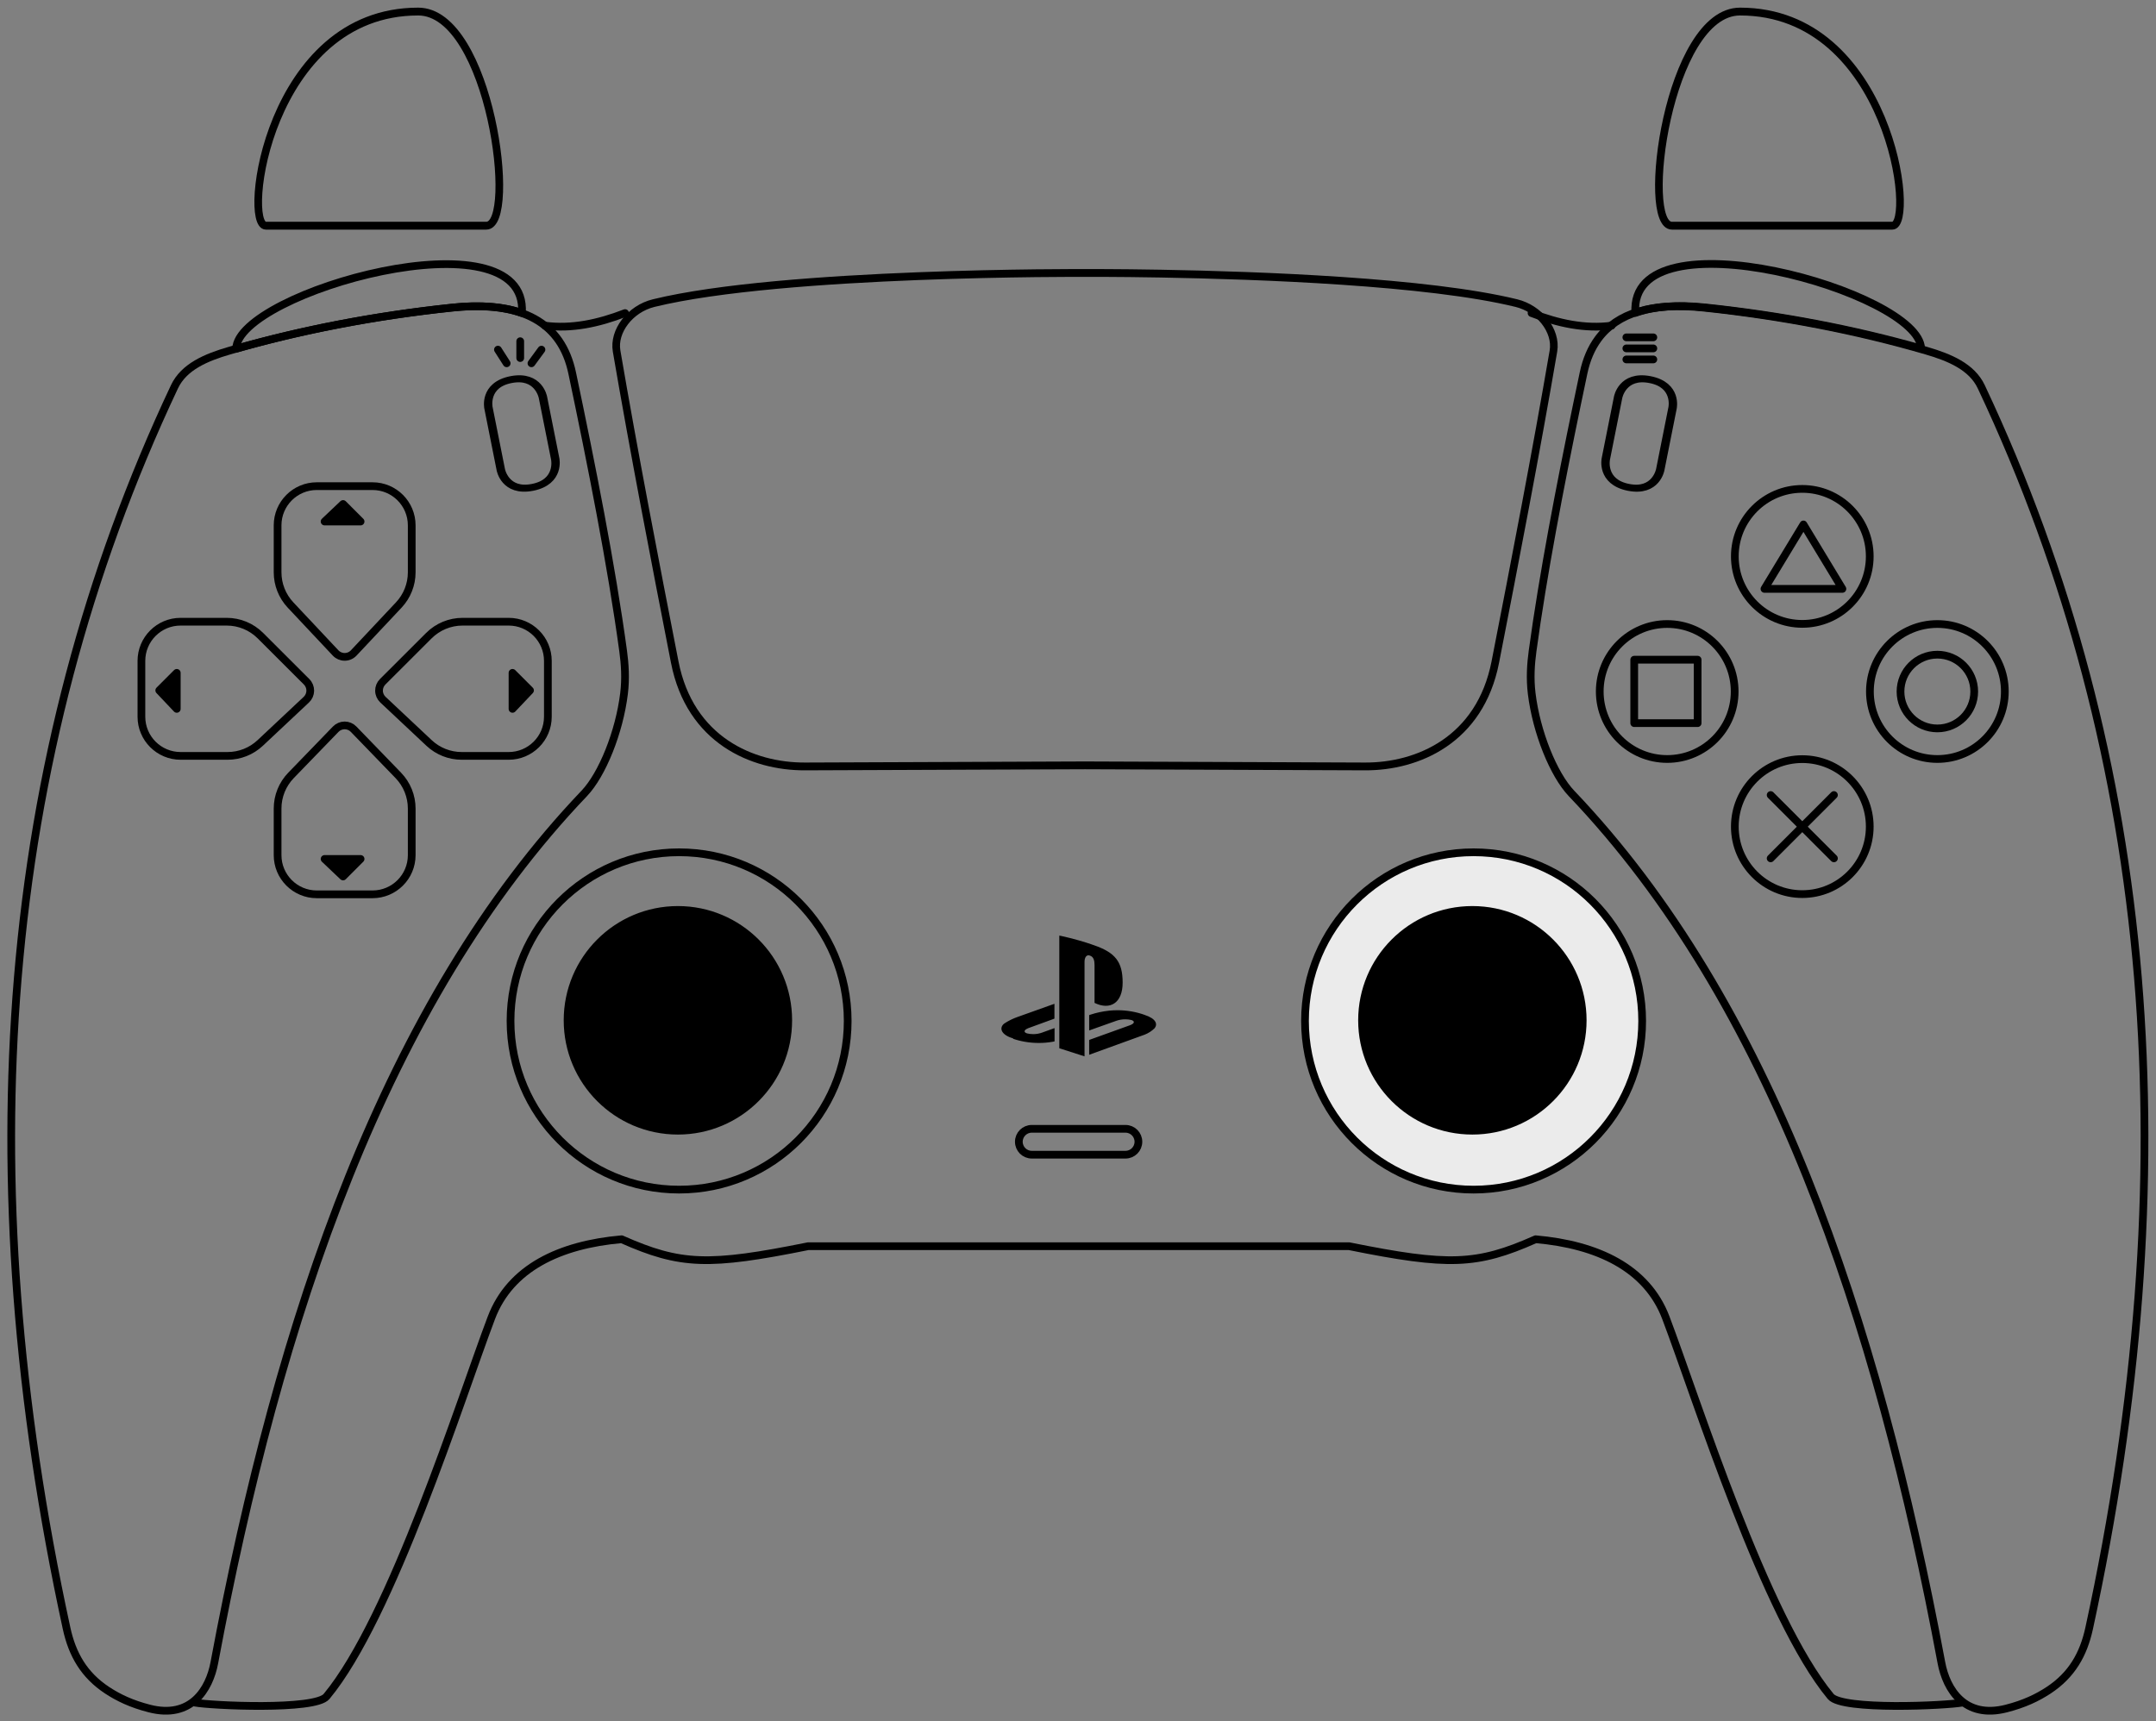 <?xml version="1.0" encoding="UTF-8" standalone="no"?>
<!DOCTYPE svg PUBLIC "-//W3C//DTD SVG 1.1//EN" "http://www.w3.org/Graphics/SVG/1.1/DTD/svg11.dtd">
<svg width="100%" height="100%" viewBox="0 0 1117 892" version="1.1" xmlns="http://www.w3.org/2000/svg" xmlns:xlink="http://www.w3.org/1999/xlink" xml:space="preserve" xmlns:serif="http://www.serif.com/" style="fill-rule:evenodd;clip-rule:evenodd;stroke-linecap:round;stroke-linejoin:round;stroke-miterlimit:1.5;">
    <rect x="0" y="0" width="1117" height="892" fill="#808080" stroke="none"/>
    <g id="画板1" transform="matrix(0.954,0,0,0.977,-664.382,-247.343)">
        <rect x="696.266" y="253.221" width="1170.03" height="912.552" style="fill:none;"/>
        <g transform="matrix(1.048,0,0,1.024,-60.184,-20.986)">
            <path d="M1639.49,679.525L1672.29,712.319M1672.29,679.525L1639.49,712.319" style="fill:none;stroke:black;stroke-width:4px;"/>
        </g>
        <g transform="matrix(0.923,0,0,0.902,75.29,121.747)">
            <rect x="1634.48" y="533.609" width="37.307" height="37.307" style="fill:none;stroke:black;stroke-width:4.54px;"/>
        </g>
        <g transform="matrix(1.007,0,0,0.998,-3.924,-7.672)">
            <path d="M1668.06,540.081L1689.09,574.313L1647.02,574.313L1668.06,540.081Z" style="fill:none;stroke:black;stroke-width:4.13px;"/>
        </g>
        <g transform="matrix(1.048,0,0,1.024,-63.597,-18.369)">
            <circle cx="1729.14" cy="623.366" r="19.1" style="fill:none;stroke:black;stroke-width:4px;"/>
        </g>
        <g id="r2" transform="matrix(1.197,0,0,1.201,-286.588,-56.154)">
            <path d="M1579.77,357.225L1679.77,357.225C1690.55,357.225 1678.68,262.657 1610.67,262.657C1578,262.657 1565.31,357.225 1579.77,357.225Z" style="fill:none;stroke:black;stroke-width:3.46px;"/>
        </g>
        <g id="l2" transform="matrix(-1.197,0,0,1.201,2851.49,-56.154)">
            <path d="M1579.77,357.225L1679.77,357.225C1690.55,357.225 1678.68,262.657 1610.67,262.657C1578,262.657 1565.31,357.225 1579.77,357.225Z" style="fill:none;stroke:black;stroke-width:3.46px;"/>
        </g>
        <g id="dpad-up" transform="matrix(1.048,0,0,1.024,-59.253,-26.382)">
            <g transform="matrix(1,0,0,1,0,3)">
                <path d="M934.408,542.109C934.408,530.894 925.317,521.803 914.103,521.803L885.214,521.803C874,521.803 864.909,530.894 864.909,542.109L864.909,566.444C864.909,572.731 867.306,578.78 871.612,583.36C878.468,590.653 888.943,601.795 894.962,608.198C896.181,609.494 897.88,610.229 899.658,610.229C901.437,610.229 903.136,609.494 904.355,608.198C910.374,601.795 920.849,590.653 927.705,583.36C932.011,578.78 934.408,572.731 934.408,566.444C934.408,559.679 934.408,550.432 934.408,542.109Z" style="fill:none;stroke:black;stroke-width:4px;"/>
            </g>
            <path d="M889.258,543.129L907.916,543.129L898.835,534.049L889.258,543.129Z" style="stroke:black;stroke-width:4px;"/>
        </g>
        <g id="dpad-down" transform="matrix(1.048,0,0,-1.024,-59.253,1264.91)">
            <g transform="matrix(1,0,0,1,0,3)">
                <path d="M934.408,542.109C934.408,530.894 925.317,521.803 914.103,521.803L885.214,521.803C874,521.803 864.909,530.894 864.909,542.109L864.909,566.234C864.909,572.646 867.402,578.806 871.862,583.412C878.746,590.522 889.092,601.208 895.028,607.339C896.242,608.593 897.913,609.301 899.658,609.301C901.404,609.301 903.075,608.593 904.289,607.339C910.225,601.208 920.571,590.522 927.455,583.412C931.914,578.806 934.408,572.646 934.408,566.234C934.408,559.488 934.408,550.346 934.408,542.109Z" style="fill:none;stroke:black;stroke-width:4px;"/>
            </g>
            <path d="M889.258,543.129L907.916,543.129L898.835,534.049L889.258,543.129Z" style="stroke:black;stroke-width:4px;"/>
        </g>
        <g id="dpad-right" transform="matrix(6.41709e-17,-1.024,-1.048,-6.26875e-17,1543.94,1539.75)">
            <g transform="matrix(1,0,0,1,0,3)">
                <path d="M934.408,542.109C934.408,530.894 925.317,521.803 914.103,521.803L885.214,521.803C874,521.803 864.909,530.894 864.909,542.109L864.909,566.458C864.909,572.736 867.3,578.778 871.596,583.357C878.24,590.438 888.25,601.106 894.029,607.265C895.224,608.538 896.884,609.272 898.63,609.299C900.376,609.326 902.058,608.643 903.292,607.407C909.386,601.302 920.069,590.597 927.192,583.461C931.813,578.831 934.408,572.556 934.408,566.015C934.408,559.291 934.408,550.257 934.408,542.109Z" style="fill:none;stroke:black;stroke-width:4px;"/>
            </g>
            <path d="M889.258,543.129L907.916,543.129L898.835,534.049L889.258,543.129Z" style="stroke:black;stroke-width:4px;"/>
        </g>
        <g id="dpad-left" transform="matrix(-6.41709e-17,-1.024,1.048,-6.26875e-17,223.22,1539.75)">
            <g transform="matrix(1,0,0,1,0,3)">
                <path d="M934.408,542.109C934.408,530.894 925.317,521.803 914.103,521.803L885.214,521.803C874,521.803 864.909,530.894 864.909,542.109L864.909,566.458C864.909,572.736 867.3,578.778 871.596,583.357C878.24,590.438 888.25,601.106 894.029,607.265C895.224,608.538 896.884,609.272 898.63,609.299C900.376,609.326 902.058,608.643 903.292,607.407C909.386,601.302 920.069,590.597 927.192,583.461C931.813,578.831 934.408,572.556 934.408,566.015C934.408,559.291 934.408,550.257 934.408,542.109Z" style="fill:none;stroke:black;stroke-width:4px;"/>
            </g>
            <path d="M889.258,543.129L907.916,543.129L898.835,534.049L889.258,543.129Z" style="stroke:black;stroke-width:4px;"/>
        </g>
        <g id="cross" transform="matrix(1.048,0,0,1.024,-69.849,153.587)">
            <circle cx="1665.11" cy="525.401" r="34.957" style="fill:none;stroke:black;stroke-width:4px;"/>
        </g>
        <g id="rect" transform="matrix(1.048,0,0,1.024,-143.208,81.924)">
            <circle cx="1665.11" cy="525.401" r="34.957" style="fill:none;stroke:black;stroke-width:4px;"/>
        </g>
        <g id="circle" transform="matrix(1.048,0,0,1.024,3.511,81.924)">
            <circle cx="1665.11" cy="525.401" r="34.957" style="fill:none;stroke:black;stroke-width:4px;"/>
        </g>
        <g id="triangle" transform="matrix(1.048,0,0,1.024,-69.849,10.26)">
            <circle cx="1665.11" cy="525.401" r="34.957" style="fill:none;stroke:black;stroke-width:4px;"/>
        </g>
        <g id="border1" transform="matrix(1.048,0,0,1.024,-59.253,-21.099)">
            <path d="M821.891,1149.7C830.442,1151.31 884.247,1153.8 890.27,1146.55C924.201,1105.72 959.792,992.312 975.686,950.409C985.478,924.595 1011.09,912.527 1043.18,909.722C1073.78,923.291 1088.33,923.703 1139.89,913.315L1420.11,913.315C1471.67,923.703 1486.23,923.291 1516.82,909.722C1548.91,912.527 1574.52,924.595 1584.31,950.409C1600.21,992.312 1635.8,1105.72 1669.73,1146.55C1675.75,1153.8 1729.56,1151.31 1738.11,1149.7" style="fill:none;stroke:black;stroke-width:4px;"/>
        </g>
        <g id="border2" transform="matrix(1.048,0,0,1.024,-59.253,-21.099)">
            <path d="M1003.45,436.511C1017.29,438.306 1031.13,435.352 1044.97,430" style="fill:none;stroke:black;stroke-width:4px;"/>
        </g>
        <g id="mute" transform="matrix(1.048,0,0,1.024,-61.832,-20.671)">
            <path d="M1313.44,858.8C1313.44,855.101 1310.44,852.102 1306.75,852.102C1294.83,852.102 1270.09,852.102 1258.18,852.102C1254.48,852.102 1251.48,855.101 1251.48,858.8C1251.48,858.801 1251.48,858.801 1251.48,858.802C1251.48,862.501 1254.48,865.5 1258.18,865.5C1270.09,865.5 1294.83,865.5 1306.75,865.5C1310.44,865.5 1313.44,862.501 1313.44,858.802C1313.44,858.801 1313.44,858.801 1313.44,858.8Z" style="fill:none;stroke:black;stroke-width:4px;"/>
        </g>
        <g id="border3" transform="matrix(-1.048,0,0,1.024,2623.29,-21.099)">
            <path d="M1003.45,436.511C1017.29,438.306 1031.13,435.352 1044.97,430" style="fill:none;stroke:black;stroke-width:4px;"/>
        </g>
        <g id="right-hat" transform="matrix(1.048,0,0,1.024,-54.013,-21.099)">
            <path d="M1536.64,461.082C1538.1,454.139 1540.62,448.211 1544.23,443.324C1554.11,429.923 1572.15,424.356 1598.92,427.18C1639.66,431.477 1678.74,439.099 1714.35,449.489C1726.25,452.963 1737.83,457.763 1742.74,468.16C1833.75,661.122 1849.58,876.955 1798.65,1111.24C1795.7,1124.8 1789.6,1135.46 1777.6,1143.35C1771.76,1147.18 1765.01,1150.41 1755.71,1152.79C1734.15,1158.32 1724.67,1142.93 1722.08,1129.04C1688.66,950.214 1633.4,786.687 1530.41,678.802C1521.1,669.041 1512.23,647.121 1509.78,627.068C1508.81,619.143 1509.33,611.735 1510.24,605.032C1515.61,565.609 1524.43,519.826 1533.28,477.13C1534.4,471.724 1535.52,466.369 1536.64,461.082Z" style="fill:none;stroke:black;stroke-width:4px;"/>
        </g>
        <g id="left-hat" transform="matrix(-1.048,0,0,1.024,2617.56,-21.099)">
            <path d="M1536.64,461.082C1542.12,435.098 1562.38,423.326 1598.92,427.18C1639.66,431.477 1678.74,439.099 1714.35,449.489C1726.25,452.963 1737.83,457.763 1742.74,468.16C1833.75,661.122 1849.58,876.955 1798.65,1111.24C1795.7,1124.8 1789.6,1135.46 1777.6,1143.35C1771.76,1147.18 1765.01,1150.41 1755.71,1152.79C1734.15,1158.32 1724.67,1142.93 1722.08,1129.04C1688.66,950.214 1633.4,786.687 1530.41,678.802C1521.1,669.041 1512.23,647.121 1509.78,627.068C1508.81,619.143 1509.33,611.735 1510.24,605.032C1516.29,560.618 1526.72,508.131 1536.64,461.082Z" style="fill:none;stroke:black;stroke-width:4px;"/>
        </g>
        <g id="touchpad" transform="matrix(1.034,0,0,1.031,-37.863,-25.755)">
            <path d="M1280,410.968C1280,410.968 1295.92,410.887 1319.85,411.295C1371.4,412.176 1460.09,415.33 1506.56,426.465C1512.6,427.914 1517.79,431.384 1521.32,435.732C1525.05,440.326 1526.93,445.901 1526.02,451.109C1517.08,502.33 1505.67,560.142 1495.49,611.132C1487.46,651.356 1454.6,664.948 1427.06,664.824C1399.52,664.7 1280,664.265 1280,664.265C1280,664.265 1160.48,664.7 1132.94,664.824C1105.4,664.948 1072.54,651.356 1064.51,611.132C1054.33,560.142 1042.92,502.33 1033.98,451.109C1032.21,440.971 1041.01,429.445 1053.44,426.465C1121.47,410.163 1280,410.968 1280,410.968Z" style="fill:none;stroke:black;stroke-width:4.01px;"/>
        </g>
        <g id="r1" transform="matrix(1.048,0,0,1.024,-53.172,-21.194)">
            <path d="M1710.79,448.465C1710.06,419.222 1559.14,376.876 1562.69,430C1572.21,426.604 1584.26,425.633 1598.92,427.18C1638.31,431.335 1676.14,438.597 1710.79,448.465Z" style="fill:none;stroke:black;stroke-width:4px;"/>
        </g>
        <g id="l1" transform="matrix(-1.048,0,0,1.024,2617.56,-21.099)">
            <path d="M1710.79,448.465C1710.06,419.222 1559.14,376.876 1562.69,430C1572.21,426.604 1584.26,425.633 1598.92,427.18C1638.31,431.335 1676.14,438.597 1710.79,448.465Z" style="fill:none;stroke:black;stroke-width:4px;"/>
        </g>
        <g id="options" transform="matrix(1.007,0.196,-0.166,0.813,93.671,-230.389)">
            <path d="M1550.36,480.226L1550.36,520.418C1550.36,520.418 1550.17,535.418 1565.03,535.418C1579.88,535.418 1579.7,520.418 1579.7,520.418L1579.7,480.025C1579.7,480.025 1579.89,465.024 1565.03,465.126C1550.17,465.227 1550.36,480.226 1550.36,480.226Z" style="fill:none;stroke:black;stroke-width:4.45px;"/>
        </g>
        <g id="create" transform="matrix(-1.007,0.196,0.166,0.813,2489.53,-230.389)">
            <path d="M1566.37,476.359L1566.37,516.552C1566.37,516.552 1566.18,531.552 1581.04,531.552C1595.89,531.552 1595.71,516.552 1595.71,516.552L1595.71,476.158C1595.71,476.158 1595.89,461.157 1581.04,461.259C1566.18,461.36 1566.37,476.359 1566.37,476.359Z" style="fill:none;stroke:black;stroke-width:4.45px;"/>
        </g>
        <g id="create-icon" transform="matrix(1.048,0,0,1.024,-60.735,-17.808)">
            <path d="M985.029,452.795L980.502,445.716L985.029,452.795Z" style="fill:none;stroke:black;stroke-width:4px;"/>
            <path d="M992.053,450.079L992.053,441.353L992.053,450.079Z" style="fill:none;stroke:black;stroke-width:4px;"/>
            <path d="M997.87,452.795L1003.06,445.716" style="fill:none;stroke:black;stroke-width:4px;"/>
        </g>
        <g id="options-icon" transform="matrix(1.048,0,0,1.024,-59.253,-21.099)">
            <g transform="matrix(1,0,0,1,-3,-2)">
                <path d="M1580.81,444.569L1566.83,444.569L1580.81,444.569Z" style="fill:none;stroke:black;stroke-width:4px;"/>
            </g>
            <g transform="matrix(1,0,0,1,-3,-2)">
                <path d="M1580.81,450.289L1566.83,450.289L1580.81,450.289Z" style="fill:none;stroke:black;stroke-width:4px;"/>
            </g>
            <g transform="matrix(1,0,0,1,-3,-2)">
                <path d="M1580.81,456.01L1566.83,456.01" style="fill:none;stroke:black;stroke-width:4px;"/>
            </g>
        </g>
        <g id="r3group" transform="matrix(1.048,0,0,1.024,-59.253,-21.099)">
            <g id="r3-border" transform="matrix(1.12,0,0,1.12,-187.697,-89.888)">
                <circle cx="1493.18" cy="791.553" r="78.002" style="fill:rgb(235,235,235);stroke:black;stroke-width:3.57px;"/>
            </g>
            <g id="r3" transform="matrix(0.733,0,0,0.733,389.538,216.112)">
                <circle cx="1493.18" cy="791.553" r="78.002" style="stroke:black;stroke-width:5.46px;"/>
            </g>
        </g>
        <g id="l3group" transform="matrix(1.048,0,0,1.024,-59.253,-21.099)">
            <g id="l3-border" transform="matrix(1.12,0,0,1.12,-599.389,-89.888)">
                <circle cx="1493.18" cy="791.553" r="78.002" style="fill:none;stroke:black;stroke-width:3.57px;"/>
            </g>
            <g id="l3" transform="matrix(0.733,0,0,0.733,-22.154,216.112)">
                <circle cx="1493.18" cy="791.553" r="78.002" style="stroke:black;stroke-width:5.46px;"/>
            </g>
        </g>
        <g id="ps" transform="matrix(0.112,0,0,0.109,1237.45,737.829)">
            <path d="M81.55,606.2C22.2,589.175 12.375,554.1 39.3,533.725C58.7,520.975 81,509.875 104.6,501.525L106.775,500.85L282.2,437.95L282.2,510.2L156.45,556.175C134.425,564.65 130.675,575.925 148.975,581.975C158.1,584.3 168.55,585.65 179.325,585.65C194.7,585.65 209.425,582.925 223.05,577.95L222.175,578.225L282.725,556.175L282.725,620.975C278.975,621.9 274.725,622.35 270.55,623.25C251.175,626.65 228.875,628.6 206.125,628.6C161.675,628.6 118.975,621.15 79.175,607.45L81.925,608.275L81.55,606.2ZM451.225,613.6L647.925,542.525C670.25,534.475 673.725,523 655.6,516.975C646.525,514.75 636.125,513.475 625.4,513.475C609.85,513.475 594.9,516.175 581.05,521.1L581.975,520.825L450.6,567.675L450.6,493.1L458.1,490.45C484.35,481.725 515.2,474.95 547.025,471.425L549.1,471.225C560.8,469.975 574.35,469.275 588.075,469.275C635,469.275 680,477.55 721.65,492.75L718.95,491.875C776.675,510.65 782.675,537.85 768.175,556.6C754.2,570.525 737.3,581.55 718.475,588.65L717.5,588.975L450.575,686.05L450.575,614.325L451.225,613.6ZM305.775,106.2L305.775,654.375L428.075,693.775L428.075,234.025C428.075,212.475 437.575,198.075 452.875,203.075C472.75,208.7 476.625,228.5 476.625,250.1L476.625,433.65C552.875,470.925 612.9,433.575 612.9,335.175C612.9,234.05 577.725,189.125 474.25,153.125C429.625,136.925 373.25,120.775 315.575,108L305.85,106.2L305.775,106.2Z" style="fill-rule:nonzero;"/>
        </g>
    </g>
</svg>
